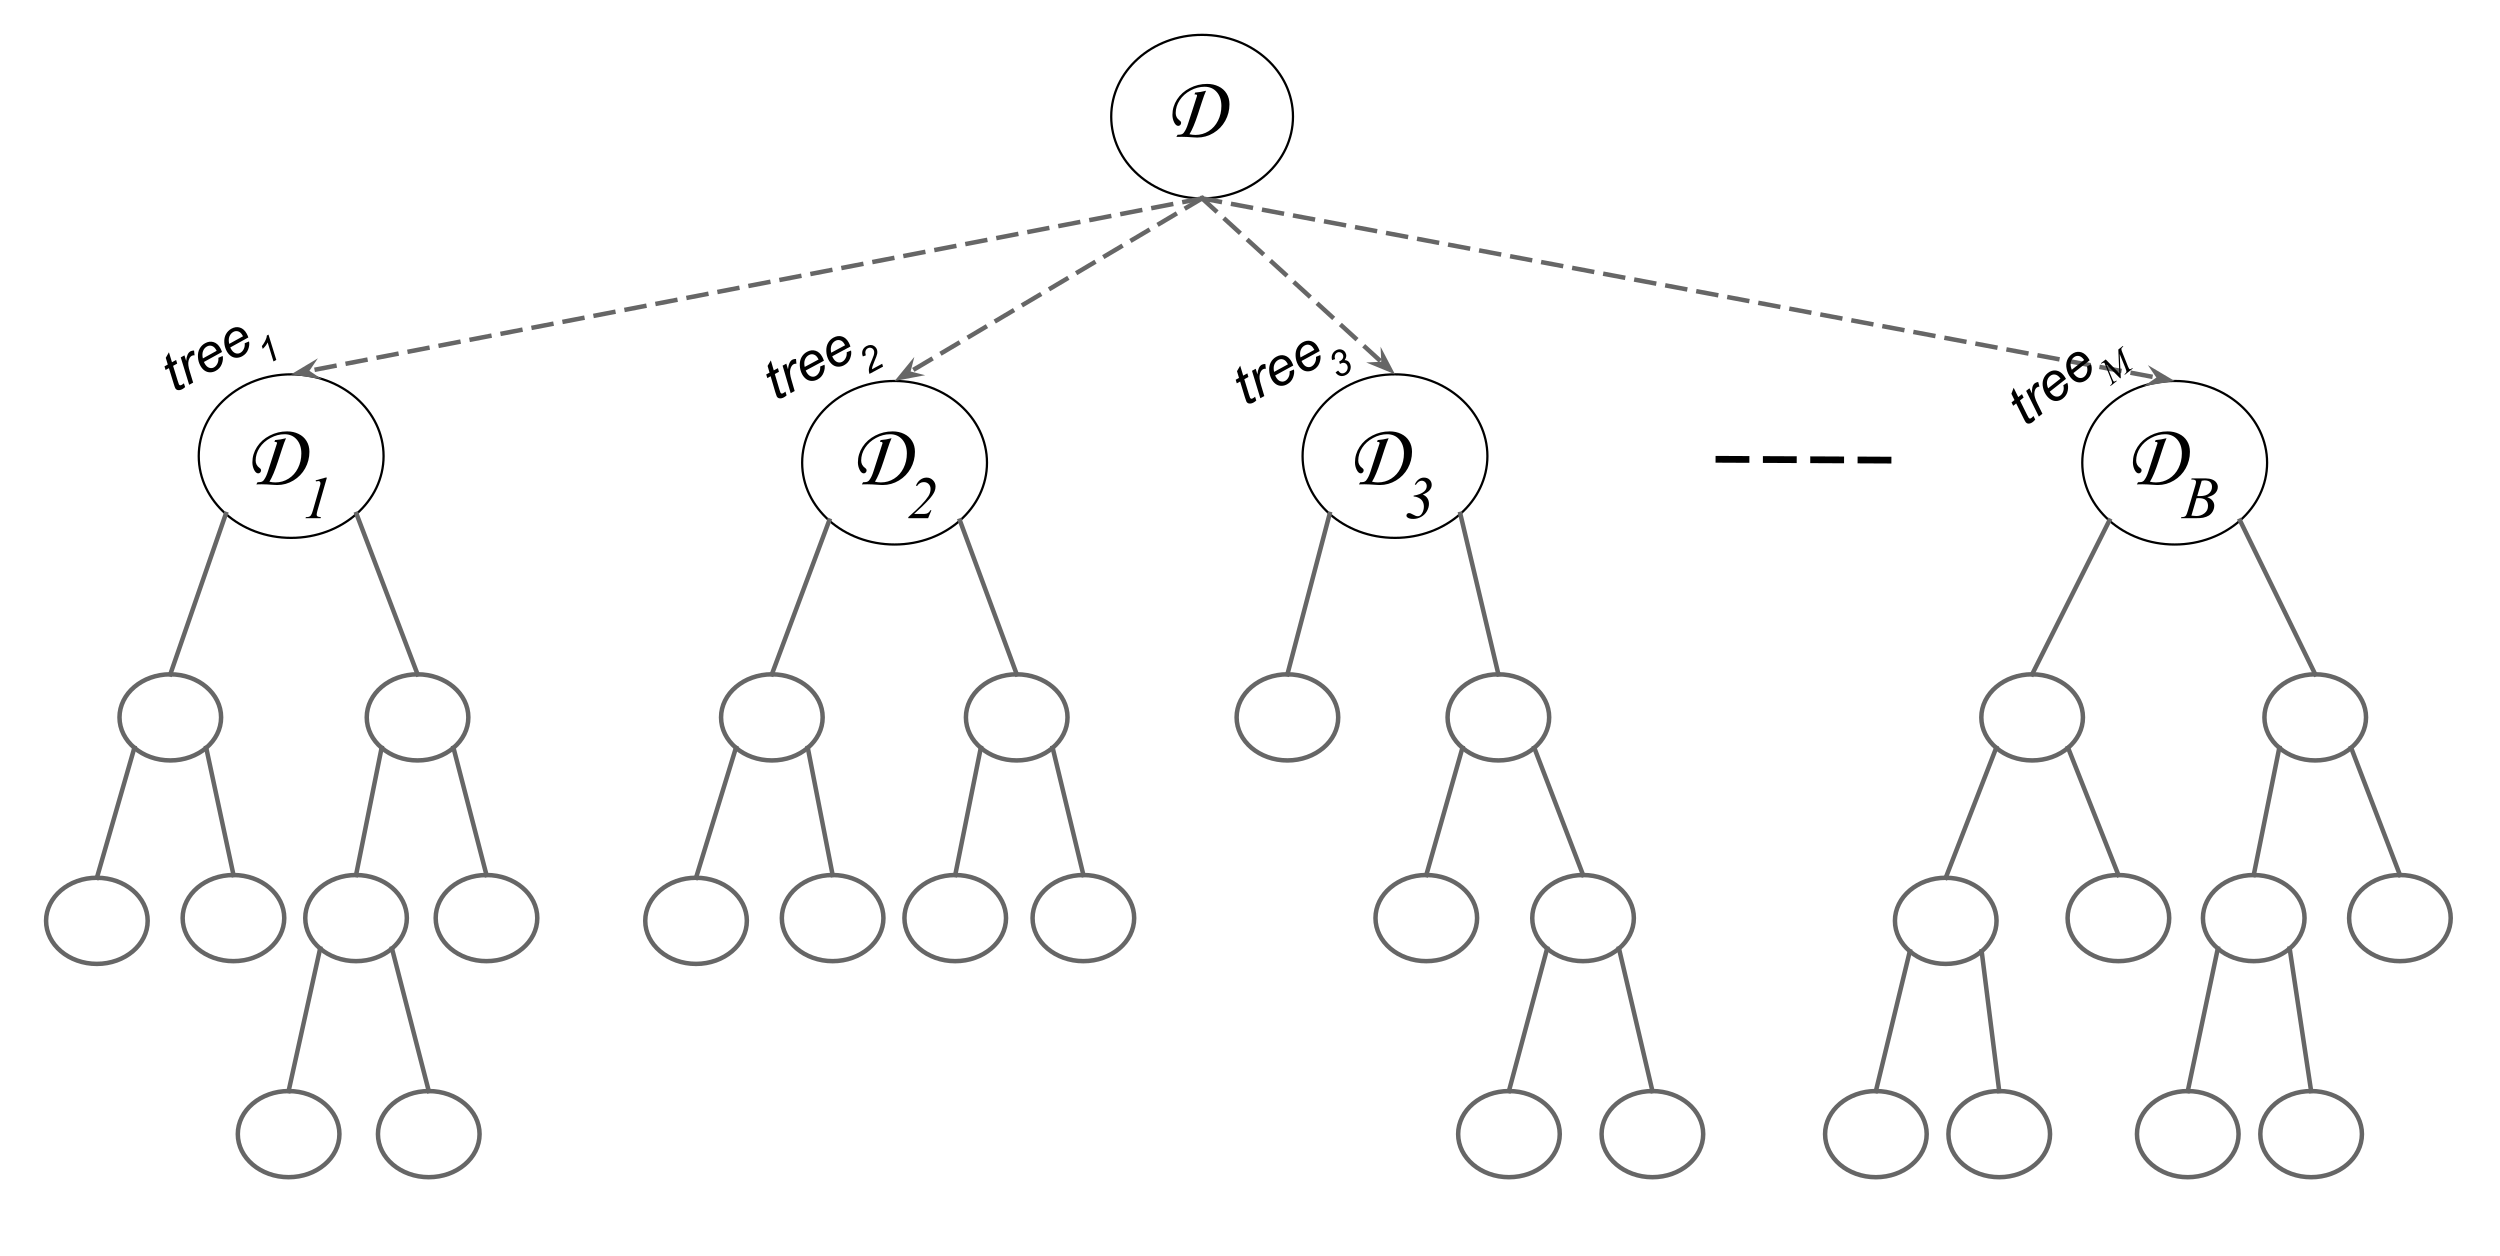 <svg version="1.1" viewBox="0.0 0.0 1108.966 557.063" fill="none" stroke="none" stroke-linecap="square" stroke-miterlimit="10" xmlns:xlink="http://www.w3.org/1999/xlink" xmlns="http://www.w3.org/2000/svg"><clipPath id="p.0"><path d="m0 0l1108.966 0l0 557.063l-1108.966 0l0 -557.063z" clip-rule="nonzero"/></clipPath><g clip-path="url(#p.0)"><path fill="#000000" fill-opacity="0.0" d="m0 0l1108.966 0l0 557.063l-1108.966 0z" fill-rule="evenodd"/><path fill="#000000" fill-opacity="0.0" d="m492.922 51.732l0 0c0 -20.03 18.05 -36.268 40.315 -36.268l0 0c22.265 0 40.315 16.238 40.315 36.268l0 0c0 20.03 -18.05 36.268 -40.315 36.268l0 0c-22.265 0 -40.315 -16.238 -40.315 -36.268z" fill-rule="evenodd"/><path stroke="#000000" stroke-width="1.0" stroke-linejoin="round" stroke-linecap="butt" d="m492.922 51.732l0 0c0 -20.03 18.05 -36.268 40.315 -36.268l0 0c22.265 0 40.315 16.238 40.315 36.268l0 0c0 20.03 -18.05 36.268 -40.315 36.268l0 0c-22.265 0 -40.315 -16.238 -40.315 -36.268z" fill-rule="evenodd"/><path fill="#000000" fill-opacity="0.0" d="m88.164 202.325l0 0c0 -20.03 18.353 -36.268 40.992 -36.268l0 0c22.639 0 40.992 16.238 40.992 36.268l0 0c0 20.03 -18.353 36.268 -40.992 36.268l0 0c-22.639 0 -40.992 -16.238 -40.992 -36.268z" fill-rule="evenodd"/><path stroke="#000000" stroke-width="1.0" stroke-linejoin="round" stroke-linecap="butt" d="m88.164 202.325l0 0c0 -20.03 18.353 -36.268 40.992 -36.268l0 0c22.639 0 40.992 16.238 40.992 36.268l0 0c0 20.03 -18.353 36.268 -40.992 36.268l0 0c-22.639 0 -40.992 -16.238 -40.992 -36.268z" fill-rule="evenodd"/><path fill="#000000" fill-opacity="0.0" d="m355.829 205.268l0 0c0 -20.03 18.353 -36.268 40.992 -36.268l0 0c22.639 0 40.992 16.238 40.992 36.268l0 0c0 20.03 -18.353 36.268 -40.992 36.268l0 0c-22.639 0 -40.992 -16.238 -40.992 -36.268z" fill-rule="evenodd"/><path stroke="#000000" stroke-width="1.0" stroke-linejoin="round" stroke-linecap="butt" d="m355.829 205.268l0 0c0 -20.03 18.353 -36.268 40.992 -36.268l0 0c22.639 0 40.992 16.238 40.992 36.268l0 0c0 20.03 -18.353 36.268 -40.992 36.268l0 0c-22.639 0 -40.992 -16.238 -40.992 -36.268z" fill-rule="evenodd"/><path fill="#000000" fill-opacity="0.0" d="m923.67 205.268l0 0c0 -20.03 18.353 -36.268 40.992 -36.268l0 0c22.639 0 40.992 16.238 40.992 36.268l0 0c0 20.03 -18.353 36.268 -40.992 36.268l0 0c-22.639 0 -40.992 -16.238 -40.992 -36.268z" fill-rule="evenodd"/><path stroke="#000000" stroke-width="1.0" stroke-linejoin="round" stroke-linecap="butt" d="m923.67 205.268l0 0c0 -20.03 18.353 -36.268 40.992 -36.268l0 0c22.639 0 40.992 16.238 40.992 36.268l0 0c0 20.03 -18.353 36.268 -40.992 36.268l0 0c-22.639 0 -40.992 -16.238 -40.992 -36.268z" fill-rule="evenodd"/><path fill="#000000" fill-opacity="0.0" d="m577.808 202.325l0 0c0 -20.03 18.353 -36.268 40.992 -36.268l0 0c22.639 0 40.992 16.238 40.992 36.268l0 0c0 20.03 -18.353 36.268 -40.992 36.268l0 0c-22.639 0 -40.992 -16.238 -40.992 -36.268z" fill-rule="evenodd"/><path stroke="#000000" stroke-width="1.0" stroke-linejoin="round" stroke-linecap="butt" d="m577.808 202.325l0 0c0 -20.03 18.353 -36.268 40.992 -36.268l0 0c22.639 0 40.992 16.238 40.992 36.268l0 0c0 20.03 -18.353 36.268 -40.992 36.268l0 0c-22.639 0 -40.992 -16.238 -40.992 -36.268z" fill-rule="evenodd"/><path fill="#000000" fill-opacity="0.0" d="m493.675 13.332l71.213 0l0 57.858l-71.213 0z" fill-rule="evenodd"/><path fill="#000000" d="m534.994 40.248q-0.797 1.719 -1.828 4.922l-1.766 5.438q-1.953 5.984 -3.766 8.938q1.359 0.312 2.641 0.312q3.203 0 5.859 -1.672q2.672 -1.688 4.156 -4.656q1.5 -2.969 1.5 -6.516q0 -3.844 -2.047 -6.188q-2.047 -2.344 -5.391 -2.344q-3.203 0 -6.266 1.656q-3.047 1.641 -4.812 4.328q-1.75 2.672 -1.75 5.703q0 2.0 1.672 3.234q0.438 0.312 0.578 0.562q0.141 0.234 0.141 0.578q0 0.516 -0.375 0.906q-0.375 0.391 -0.875 0.391q-1.047 0 -1.828 -1.562q-0.766 -1.578 -0.766 -3.312q0 -3.688 2.047 -6.859q2.062 -3.188 5.641 -5.031q3.578 -1.859 7.719 -1.859q2.797 0 5.062 1.109q2.281 1.094 3.547 3.156q1.281 2.047 1.281 4.781q0 3.938 -1.875 7.328q-1.875 3.391 -5.219 5.406q-3.344 2.016 -7.203 2.016l-1.375 -0.062q-3.594 -0.266 -5.469 -0.266q-1.641 0 -2.391 0.047l0.516 -0.953l0.859 -0.047q1.469 -0.016 2.109 -1.172q0.922 -1.266 1.688 -3.703l2.719 -8.422q1.266 -3.844 1.266 -3.953q0 -0.594 -0.625 -0.594q-0.328 0 -0.484 0.031l0.234 -0.844q2.453 -0.188 4.875 -0.828z" fill-rule="nonzero"/><path fill="#000000" fill-opacity="0.0" d="m533.237 88.0l-404.094 78.047" fill-rule="evenodd"/><path stroke="#666666" stroke-width="2.0" stroke-linejoin="round" stroke-linecap="butt" stroke-dasharray="8.0,6.0" d="m533.237 88.0l-397.365 76.747" fill-rule="evenodd"/><path fill="#666666" stroke="#666666" stroke-width="2.0" stroke-linecap="butt" d="m135.873 164.747l1.782 -2.635l-5.641 3.38l6.494 1.036z" fill-rule="evenodd"/><path fill="#000000" fill-opacity="0.0" d="m533.237 88.0l-136.409 81.008" fill-rule="evenodd"/><path stroke="#666666" stroke-width="2.0" stroke-linejoin="round" stroke-linecap="butt" stroke-dasharray="8.0,6.0" d="m533.237 88.0l-130.516 77.508" fill-rule="evenodd"/><path fill="#666666" stroke="#666666" stroke-width="2.0" stroke-linecap="butt" d="m402.721 165.508l0.785 -3.082l-4.165 5.089l6.462 -1.221z" fill-rule="evenodd"/><path fill="#000000" fill-opacity="0.0" d="m533.237 88.0l85.575 78.047" fill-rule="evenodd"/><path stroke="#666666" stroke-width="2.0" stroke-linejoin="round" stroke-linecap="butt" stroke-dasharray="8.0,6.0" d="m533.237 88.0l80.511 73.428" fill-rule="evenodd"/><path fill="#666666" stroke="#666666" stroke-width="2.0" stroke-linecap="butt" d="m613.748 161.428l-3.177 0.146l6.081 2.502l-3.05 -5.826z" fill-rule="evenodd"/><path fill="#000000" fill-opacity="0.0" d="m533.237 88.0l431.433 81.008" fill-rule="evenodd"/><path stroke="#666666" stroke-width="2.0" stroke-linejoin="round" stroke-linecap="butt" stroke-dasharray="8.0,6.0" d="m533.237 88.0l424.697 79.743" fill-rule="evenodd"/><path fill="#666666" stroke="#666666" stroke-width="2.0" stroke-linecap="butt" d="m957.934 167.743l-2.626 1.795l6.488 -1.07l-5.658 -3.351z" fill-rule="evenodd"/><path fill="#000000" fill-opacity="0.0" d="m762.501 203.74l77.827 0.378" fill-rule="evenodd"/><path stroke="#000000" stroke-width="3.0" stroke-linejoin="round" stroke-linecap="butt" stroke-dasharray="12.0,9.0" d="m762.501 203.74l77.827 0.378" fill-rule="evenodd"/><path fill="#000000" fill-opacity="0.0" d="m169.283 331.725l-11.339 56.409" fill-rule="evenodd"/><path stroke="#666666" stroke-width="2.0" stroke-linejoin="round" stroke-linecap="butt" d="m169.283 331.725l-11.339 56.409" fill-rule="evenodd"/><path fill="#000000" fill-opacity="0.0" d="m201.153 331.725l14.646 56.409" fill-rule="evenodd"/><path stroke="#666666" stroke-width="2.0" stroke-linejoin="round" stroke-linecap="butt" d="m201.153 331.725l14.646 56.409" fill-rule="evenodd"/><path fill="#000000" fill-opacity="0.0" d="m100.17 227.971l-24.63 71.15" fill-rule="evenodd"/><path stroke="#666666" stroke-width="2.0" stroke-linejoin="round" stroke-linecap="butt" d="m100.17 227.971l-24.63 71.15" fill-rule="evenodd"/><path fill="#000000" fill-opacity="0.0" d="m158.142 227.971l27.087 71.15" fill-rule="evenodd"/><path stroke="#666666" stroke-width="2.0" stroke-linejoin="round" stroke-linecap="butt" d="m158.142 227.971l27.087 71.15" fill-rule="evenodd"/><path fill="#000000" fill-opacity="0.0" d="m162.683 318.218l0 0c0 -10.55 10.089 -19.102 22.535 -19.102l0 0c12.446 0 22.535 8.552 22.535 19.102l0 0c0 10.55 -10.089 19.102 -22.535 19.102l0 0c-12.446 0 -22.535 -8.552 -22.535 -19.102z" fill-rule="evenodd"/><path stroke="#666666" stroke-width="2.0" stroke-linejoin="round" stroke-linecap="butt" d="m162.683 318.218l0 0c0 -10.55 10.089 -19.102 22.535 -19.102l0 0c12.446 0 22.535 8.552 22.535 19.102l0 0c0 10.55 -10.089 19.102 -22.535 19.102l0 0c-12.446 0 -22.535 -8.552 -22.535 -19.102z" fill-rule="evenodd"/><path fill="#000000" fill-opacity="0.0" d="m53.007 318.218l0 0c0 -10.55 10.089 -19.102 22.535 -19.102l0 0c12.446 0 22.535 8.552 22.535 19.102l0 0c0 10.55 -10.089 19.102 -22.535 19.102l0 0c-12.446 0 -22.535 -8.552 -22.535 -19.102z" fill-rule="evenodd"/><path stroke="#666666" stroke-width="2.0" stroke-linejoin="round" stroke-linecap="butt" d="m53.007 318.218l0 0c0 -10.55 10.089 -19.102 22.535 -19.102l0 0c12.446 0 22.535 8.552 22.535 19.102l0 0c0 10.55 -10.089 19.102 -22.535 19.102l0 0c-12.446 0 -22.535 -8.552 -22.535 -19.102z" fill-rule="evenodd"/><path fill="#000000" fill-opacity="0.0" d="m59.607 331.725l-16.63 57.638" fill-rule="evenodd"/><path stroke="#666666" stroke-width="2.0" stroke-linejoin="round" stroke-linecap="butt" d="m59.607 331.725l-16.63 57.638" fill-rule="evenodd"/><path fill="#000000" fill-opacity="0.0" d="m91.477 331.725l12.094 56.409" fill-rule="evenodd"/><path stroke="#666666" stroke-width="2.0" stroke-linejoin="round" stroke-linecap="butt" d="m91.477 331.725l12.094 56.409" fill-rule="evenodd"/><path fill="#000000" fill-opacity="0.0" d="m20.438 408.467l0 0c0 -10.55 10.089 -19.102 22.535 -19.102l0 0c12.446 0 22.535 8.552 22.535 19.102l0 0c0 10.55 -10.089 19.102 -22.535 19.102l0 0c-12.446 0 -22.535 -8.552 -22.535 -19.102z" fill-rule="evenodd"/><path stroke="#666666" stroke-width="2.0" stroke-linejoin="round" stroke-linecap="butt" d="m20.438 408.467l0 0c0 -10.55 10.089 -19.102 22.535 -19.102l0 0c12.446 0 22.535 8.552 22.535 19.102l0 0c0 10.55 -10.089 19.102 -22.535 19.102l0 0c-12.446 0 -22.535 -8.552 -22.535 -19.102z" fill-rule="evenodd"/><path fill="#000000" fill-opacity="0.0" d="m81.021 407.251l0 0c0 -10.55 10.089 -19.102 22.535 -19.102l0 0c12.446 0 22.535 8.552 22.535 19.102l0 0c0 10.55 -10.089 19.102 -22.535 19.102l0 0c-12.446 0 -22.535 -8.552 -22.535 -19.102z" fill-rule="evenodd"/><path stroke="#666666" stroke-width="2.0" stroke-linejoin="round" stroke-linecap="butt" d="m81.021 407.251l0 0c0 -10.55 10.089 -19.102 22.535 -19.102l0 0c12.446 0 22.535 8.552 22.535 19.102l0 0c0 10.55 -10.089 19.102 -22.535 19.102l0 0c-12.446 0 -22.535 -8.552 -22.535 -19.102z" fill-rule="evenodd"/><path fill="#000000" fill-opacity="0.0" d="m135.407 407.251l0 0c0 -10.55 10.089 -19.102 22.535 -19.102l0 0c12.446 0 22.535 8.552 22.535 19.102l0 0c0 10.55 -10.089 19.102 -22.535 19.102l0 0c-12.446 0 -22.535 -8.552 -22.535 -19.102z" fill-rule="evenodd"/><path stroke="#666666" stroke-width="2.0" stroke-linejoin="round" stroke-linecap="butt" d="m135.407 407.251l0 0c0 -10.55 10.089 -19.102 22.535 -19.102l0 0c12.446 0 22.535 8.552 22.535 19.102l0 0c0 10.55 -10.089 19.102 -22.535 19.102l0 0c-12.446 0 -22.535 -8.552 -22.535 -19.102z" fill-rule="evenodd"/><path fill="#000000" fill-opacity="0.0" d="m193.264 407.251l0 0c0 -10.55 10.089 -19.102 22.535 -19.102l0 0c12.446 0 22.535 8.552 22.535 19.102l0 0c0 10.55 -10.089 19.102 -22.535 19.102l0 0c-12.446 0 -22.535 -8.552 -22.535 -19.102z" fill-rule="evenodd"/><path stroke="#666666" stroke-width="2.0" stroke-linejoin="round" stroke-linecap="butt" d="m193.264 407.251l0 0c0 -10.55 10.089 -19.102 22.535 -19.102l0 0c12.446 0 22.535 8.552 22.535 19.102l0 0c0 10.55 -10.089 19.102 -22.535 19.102l0 0c-12.446 0 -22.535 -8.552 -22.535 -19.102z" fill-rule="evenodd"/><path fill="#000000" fill-opacity="0.0" d="m105.49 503.085l0 0c0 -10.55 10.089 -19.102 22.535 -19.102l0 0c12.446 0 22.535 8.552 22.535 19.102l0 0c0 10.55 -10.089 19.102 -22.535 19.102l0 0c-12.446 0 -22.535 -8.552 -22.535 -19.102z" fill-rule="evenodd"/><path stroke="#666666" stroke-width="2.0" stroke-linejoin="round" stroke-linecap="butt" d="m105.49 503.085l0 0c0 -10.55 10.089 -19.102 22.535 -19.102l0 0c12.446 0 22.535 8.552 22.535 19.102l0 0c0 10.55 -10.089 19.102 -22.535 19.102l0 0c-12.446 0 -22.535 -8.552 -22.535 -19.102z" fill-rule="evenodd"/><path fill="#000000" fill-opacity="0.0" d="m142.008 420.758l-13.984 63.213" fill-rule="evenodd"/><path stroke="#666666" stroke-width="2.0" stroke-linejoin="round" stroke-linecap="butt" d="m142.008 420.758l-13.984 63.213" fill-rule="evenodd"/><path fill="#000000" fill-opacity="0.0" d="m173.878 420.758l16.315 63.213" fill-rule="evenodd"/><path stroke="#666666" stroke-width="2.0" stroke-linejoin="round" stroke-linecap="butt" d="m173.878 420.758l16.315 63.213" fill-rule="evenodd"/><path fill="#000000" fill-opacity="0.0" d="m167.656 503.085l0 0c0 -10.55 10.089 -19.102 22.535 -19.102l0 0c12.446 0 22.535 8.552 22.535 19.102l0 0c0 10.55 -10.089 19.102 -22.535 19.102l0 0c-12.446 0 -22.535 -8.552 -22.535 -19.102z" fill-rule="evenodd"/><path stroke="#666666" stroke-width="2.0" stroke-linejoin="round" stroke-linecap="butt" d="m167.656 503.085l0 0c0 -10.55 10.089 -19.102 22.535 -19.102l0 0c12.446 0 22.535 8.552 22.535 19.102l0 0c0 10.55 -10.089 19.102 -22.535 19.102l0 0c-12.446 0 -22.535 -8.552 -22.535 -19.102z" fill-rule="evenodd"/><path fill="#000000" fill-opacity="0.0" d="m435.069 331.725l-11.339 56.409" fill-rule="evenodd"/><path stroke="#666666" stroke-width="2.0" stroke-linejoin="round" stroke-linecap="butt" d="m435.069 331.725l-11.339 56.409" fill-rule="evenodd"/><path fill="#000000" fill-opacity="0.0" d="m466.938 331.725l13.638 56.409" fill-rule="evenodd"/><path stroke="#666666" stroke-width="2.0" stroke-linejoin="round" stroke-linecap="butt" d="m466.938 331.725l13.638 56.409" fill-rule="evenodd"/><path fill="#000000" fill-opacity="0.0" d="m367.835 230.913l-25.449 68.189" fill-rule="evenodd"/><path stroke="#666666" stroke-width="2.0" stroke-linejoin="round" stroke-linecap="butt" d="m367.835 230.913l-25.449 68.189" fill-rule="evenodd"/><path fill="#000000" fill-opacity="0.0" d="m425.807 230.913l25.197 68.189" fill-rule="evenodd"/><path stroke="#666666" stroke-width="2.0" stroke-linejoin="round" stroke-linecap="butt" d="m425.807 230.913l25.197 68.189" fill-rule="evenodd"/><path fill="#000000" fill-opacity="0.0" d="m428.468 318.218l0 0c0 -10.55 10.089 -19.102 22.535 -19.102l0 0c12.446 0 22.535 8.552 22.535 19.102l0 0c0 10.55 -10.089 19.102 -22.535 19.102l0 0c-12.446 0 -22.535 -8.552 -22.535 -19.102z" fill-rule="evenodd"/><path stroke="#666666" stroke-width="2.0" stroke-linejoin="round" stroke-linecap="butt" d="m428.468 318.218l0 0c0 -10.55 10.089 -19.102 22.535 -19.102l0 0c12.446 0 22.535 8.552 22.535 19.102l0 0c0 10.55 -10.089 19.102 -22.535 19.102l0 0c-12.446 0 -22.535 -8.552 -22.535 -19.102z" fill-rule="evenodd"/><path fill="#000000" fill-opacity="0.0" d="m319.852 318.218l0 0c0 -10.55 10.089 -19.102 22.535 -19.102l0 0c12.446 0 22.535 8.552 22.535 19.102l0 0c0 10.55 -10.089 19.102 -22.535 19.102l0 0c-12.446 0 -22.535 -8.552 -22.535 -19.102z" fill-rule="evenodd"/><path stroke="#666666" stroke-width="2.0" stroke-linejoin="round" stroke-linecap="butt" d="m319.852 318.218l0 0c0 -10.55 10.089 -19.102 22.535 -19.102l0 0c12.446 0 22.535 8.552 22.535 19.102l0 0c0 10.55 -10.089 19.102 -22.535 19.102l0 0c-12.446 0 -22.535 -8.552 -22.535 -19.102z" fill-rule="evenodd"/><path fill="#000000" fill-opacity="0.0" d="m326.452 331.725l-17.701 57.638" fill-rule="evenodd"/><path stroke="#666666" stroke-width="2.0" stroke-linejoin="round" stroke-linecap="butt" d="m326.452 331.725l-17.701 57.638" fill-rule="evenodd"/><path fill="#000000" fill-opacity="0.0" d="m358.322 331.725l11.024 56.409" fill-rule="evenodd"/><path stroke="#666666" stroke-width="2.0" stroke-linejoin="round" stroke-linecap="butt" d="m358.322 331.725l11.024 56.409" fill-rule="evenodd"/><path fill="#000000" fill-opacity="0.0" d="m286.223 408.467l0 0c0 -10.55 10.089 -19.102 22.535 -19.102l0 0c12.446 0 22.535 8.552 22.535 19.102l0 0c0 10.55 -10.089 19.102 -22.535 19.102l0 0c-12.446 0 -22.535 -8.552 -22.535 -19.102z" fill-rule="evenodd"/><path stroke="#666666" stroke-width="2.0" stroke-linejoin="round" stroke-linecap="butt" d="m286.223 408.467l0 0c0 -10.55 10.089 -19.102 22.535 -19.102l0 0c12.446 0 22.535 8.552 22.535 19.102l0 0c0 10.55 -10.089 19.102 -22.535 19.102l0 0c-12.446 0 -22.535 -8.552 -22.535 -19.102z" fill-rule="evenodd"/><path fill="#000000" fill-opacity="0.0" d="m346.807 407.251l0 0c0 -10.55 10.089 -19.102 22.535 -19.102l0 0c12.446 0 22.535 8.552 22.535 19.102l0 0c0 10.55 -10.089 19.102 -22.535 19.102l0 0c-12.446 0 -22.535 -8.552 -22.535 -19.102z" fill-rule="evenodd"/><path stroke="#666666" stroke-width="2.0" stroke-linejoin="round" stroke-linecap="butt" d="m346.807 407.251l0 0c0 -10.55 10.089 -19.102 22.535 -19.102l0 0c12.446 0 22.535 8.552 22.535 19.102l0 0c0 10.55 -10.089 19.102 -22.535 19.102l0 0c-12.446 0 -22.535 -8.552 -22.535 -19.102z" fill-rule="evenodd"/><path fill="#000000" fill-opacity="0.0" d="m401.192 407.251l0 0c0 -10.55 10.089 -19.102 22.535 -19.102l0 0c12.446 0 22.535 8.552 22.535 19.102l0 0c0 10.55 -10.089 19.102 -22.535 19.102l0 0c-12.446 0 -22.535 -8.552 -22.535 -19.102z" fill-rule="evenodd"/><path stroke="#666666" stroke-width="2.0" stroke-linejoin="round" stroke-linecap="butt" d="m401.192 407.251l0 0c0 -10.55 10.089 -19.102 22.535 -19.102l0 0c12.446 0 22.535 8.552 22.535 19.102l0 0c0 10.55 -10.089 19.102 -22.535 19.102l0 0c-12.446 0 -22.535 -8.552 -22.535 -19.102z" fill-rule="evenodd"/><path fill="#000000" fill-opacity="0.0" d="m458.032 407.251l0 0c0 -10.55 10.089 -19.102 22.535 -19.102l0 0c12.446 0 22.535 8.552 22.535 19.102l0 0c0 10.55 -10.089 19.102 -22.535 19.102l0 0c-12.446 0 -22.535 -8.552 -22.535 -19.102z" fill-rule="evenodd"/><path stroke="#666666" stroke-width="2.0" stroke-linejoin="round" stroke-linecap="butt" d="m458.032 407.251l0 0c0 -10.55 10.089 -19.102 22.535 -19.102l0 0c12.446 0 22.535 8.552 22.535 19.102l0 0c0 10.55 -10.089 19.102 -22.535 19.102l0 0c-12.446 0 -22.535 -8.552 -22.535 -19.102z" fill-rule="evenodd"/><path fill="#000000" fill-opacity="0.0" d="m360.823 167.472l71.213 0l0 72.535l-71.213 0z" fill-rule="evenodd"/><path fill="#000000" d="m395.478 194.387q-0.797 1.719 -1.828 4.922l-1.766 5.438q-1.953 5.984 -3.766 8.938q1.359 0.312 2.641 0.312q3.203 0 5.859 -1.672q2.672 -1.688 4.156 -4.656q1.5 -2.969 1.5 -6.516q0 -3.844 -2.047 -6.188q-2.047 -2.344 -5.391 -2.344q-3.203 0 -6.266 1.656q-3.047 1.641 -4.812 4.328q-1.75 2.672 -1.75 5.703q0 2.0 1.672 3.234q0.438 0.312 0.578 0.562q0.141 0.234 0.141 0.578q0 0.516 -0.375 0.906q-0.375 0.391 -0.875 0.391q-1.047 0 -1.828 -1.562q-0.766 -1.578 -0.766 -3.312q0 -3.688 2.047 -6.859q2.062 -3.188 5.641 -5.031q3.578 -1.859 7.719 -1.859q2.797 0 5.062 1.109q2.281 1.094 3.547 3.156q1.281 2.047 1.281 4.781q0 3.938 -1.875 7.328q-1.875 3.391 -5.219 5.406q-3.344 2.016 -7.203 2.016l-1.375 -0.062q-3.594 -0.266 -5.469 -0.266q-1.641 0 -2.391 0.047l0.516 -0.953l0.859 -0.047q1.469 -0.016 2.109 -1.172q0.922 -1.266 1.688 -3.703l2.719 -8.422q1.266 -3.844 1.266 -3.953q0 -0.594 -0.625 -0.594q-0.328 0 -0.484 0.031l0.234 -0.844q2.453 -0.188 4.875 -0.828z" fill-rule="nonzero"/><path fill="#000000" d="m411.693 229.872l-8.781 0l0 -0.484q6.703 -5.875 8.875 -9.219q1.0 -1.562 1.0 -3.266q0 -1.344 -0.844 -2.188q-0.828 -0.859 -2.156 -0.859q-1.828 0 -3.016 1.75l-0.453 -0.203q0.656 -1.688 1.938 -2.609q1.281 -0.938 2.766 -0.938q1.672 0 2.812 1.156q1.156 1.156 1.156 2.797q0 1.141 -0.406 2.109q-0.625 1.531 -2.312 3.422q-2.547 2.875 -6.797 6.641l4.422 0q1.062 0 1.75 -0.438q0.703 -0.438 1.0 -1.188l0.516 0l-1.469 3.516z" fill-rule="nonzero"/><path fill="#000000" fill-opacity="0.0" d="m92.218 167.472l71.213 0l0 72.535l-71.213 0z" fill-rule="evenodd"/><path fill="#000000" d="m126.874 194.387q-0.797 1.719 -1.828 4.922l-1.766 5.438q-1.953 5.984 -3.766 8.938q1.359 0.312 2.641 0.312q3.203 0 5.859 -1.672q2.672 -1.688 4.156 -4.656q1.5 -2.969 1.5 -6.516q0 -3.844 -2.047 -6.188q-2.047 -2.344 -5.391 -2.344q-3.203 0 -6.266 1.656q-3.047 1.641 -4.812 4.328q-1.75 2.672 -1.75 5.703q0 2.0 1.672 3.234q0.438 0.312 0.578 0.562q0.141 0.234 0.141 0.578q0 0.516 -0.375 0.906q-0.375 0.391 -0.875 0.391q-1.047 0 -1.828 -1.562q-0.766 -1.578 -0.766 -3.312q0 -3.688 2.047 -6.859q2.062 -3.188 5.641 -5.031q3.578 -1.859 7.719 -1.859q2.797 0 5.062 1.109q2.281 1.094 3.547 3.156q1.281 2.047 1.281 4.781q0 3.938 -1.875 7.328q-1.875 3.391 -5.219 5.406q-3.344 2.016 -7.203 2.016l-1.375 -0.062q-3.594 -0.266 -5.469 -0.266q-1.641 0 -2.391 0.047l0.516 -0.953l0.859 -0.047q1.469 -0.016 2.109 -1.172q0.922 -1.266 1.688 -3.703l2.719 -8.422q1.266 -3.844 1.266 -3.953q0 -0.594 -0.625 -0.594q-0.328 0 -0.484 0.031l0.234 -0.844q2.453 -0.188 4.875 -0.828z" fill-rule="nonzero"/><path fill="#000000" d="m145.01 211.856l-4.188 14.594q-0.359 1.281 -0.359 1.859q0 0.484 0.328 0.734q0.328 0.25 1.547 0.344l-0.125 0.484l-6.703 0l0.188 -0.484q1.062 -0.016 1.406 -0.172q0.547 -0.234 0.812 -0.625q0.438 -0.594 0.875 -2.141l3.016 -10.484q0.281 -0.938 0.297 -1.094q0.047 -0.25 0.047 -0.5q0 -0.453 -0.25 -0.719q-0.25 -0.266 -0.672 -0.266q-0.344 0 -1.062 0.156l-0.156 -0.469l4.375 -1.219l0.625 0z" fill-rule="nonzero"/><path fill="#000000" fill-opacity="0.0" d="m648.721 331.725l-16.031 56.409" fill-rule="evenodd"/><path stroke="#666666" stroke-width="2.0" stroke-linejoin="round" stroke-linecap="butt" d="m648.721 331.725l-16.031 56.409" fill-rule="evenodd"/><path fill="#000000" fill-opacity="0.0" d="m680.591 331.725l21.638 56.409" fill-rule="evenodd"/><path stroke="#666666" stroke-width="2.0" stroke-linejoin="round" stroke-linecap="butt" d="m680.591 331.725l21.638 56.409" fill-rule="evenodd"/><path fill="#000000" fill-opacity="0.0" d="m589.814 227.971l-18.74 71.15" fill-rule="evenodd"/><path stroke="#666666" stroke-width="2.0" stroke-linejoin="round" stroke-linecap="butt" d="m589.814 227.971l-18.74 71.15" fill-rule="evenodd"/><path fill="#000000" fill-opacity="0.0" d="m647.786 227.971l16.882 71.15" fill-rule="evenodd"/><path stroke="#666666" stroke-width="2.0" stroke-linejoin="round" stroke-linecap="butt" d="m647.786 227.971l16.882 71.15" fill-rule="evenodd"/><path fill="#000000" fill-opacity="0.0" d="m642.121 318.218l0 0c0 -10.55 10.089 -19.102 22.535 -19.102l0 0c12.446 0 22.535 8.552 22.535 19.102l0 0c0 10.55 -10.089 19.102 -22.535 19.102l0 0c-12.446 0 -22.535 -8.552 -22.535 -19.102z" fill-rule="evenodd"/><path stroke="#666666" stroke-width="2.0" stroke-linejoin="round" stroke-linecap="butt" d="m642.121 318.218l0 0c0 -10.55 10.089 -19.102 22.535 -19.102l0 0c12.446 0 22.535 8.552 22.535 19.102l0 0c0 10.55 -10.089 19.102 -22.535 19.102l0 0c-12.446 0 -22.535 -8.552 -22.535 -19.102z" fill-rule="evenodd"/><path fill="#000000" fill-opacity="0.0" d="m548.547 318.218l0 0c0 -10.55 10.089 -19.102 22.535 -19.102l0 0c12.446 0 22.535 8.552 22.535 19.102l0 0c0 10.55 -10.089 19.102 -22.535 19.102l0 0c-12.446 0 -22.535 -8.552 -22.535 -19.102z" fill-rule="evenodd"/><path stroke="#666666" stroke-width="2.0" stroke-linejoin="round" stroke-linecap="butt" d="m548.547 318.218l0 0c0 -10.55 10.089 -19.102 22.535 -19.102l0 0c12.446 0 22.535 8.552 22.535 19.102l0 0c0 10.55 -10.089 19.102 -22.535 19.102l0 0c-12.446 0 -22.535 -8.552 -22.535 -19.102z" fill-rule="evenodd"/><path fill="#000000" fill-opacity="0.0" d="m610.15 407.251l0 0c0 -10.55 10.089 -19.102 22.535 -19.102l0 0c12.446 0 22.535 8.552 22.535 19.102l0 0c0 10.55 -10.089 19.102 -22.535 19.102l0 0c-12.446 0 -22.535 -8.552 -22.535 -19.102z" fill-rule="evenodd"/><path stroke="#666666" stroke-width="2.0" stroke-linejoin="round" stroke-linecap="butt" d="m610.15 407.251l0 0c0 -10.55 10.089 -19.102 22.535 -19.102l0 0c12.446 0 22.535 8.552 22.535 19.102l0 0c0 10.55 -10.089 19.102 -22.535 19.102l0 0c-12.446 0 -22.535 -8.552 -22.535 -19.102z" fill-rule="evenodd"/><path fill="#000000" fill-opacity="0.0" d="m679.684 407.251l0 0c0 -10.55 10.089 -19.102 22.535 -19.102l0 0c12.446 0 22.535 8.552 22.535 19.102l0 0c0 10.55 -10.089 19.102 -22.535 19.102l0 0c-12.446 0 -22.535 -8.552 -22.535 -19.102z" fill-rule="evenodd"/><path stroke="#666666" stroke-width="2.0" stroke-linejoin="round" stroke-linecap="butt" d="m679.684 407.251l0 0c0 -10.55 10.089 -19.102 22.535 -19.102l0 0c12.446 0 22.535 8.552 22.535 19.102l0 0c0 10.55 -10.089 19.102 -22.535 19.102l0 0c-12.446 0 -22.535 -8.552 -22.535 -19.102z" fill-rule="evenodd"/><path fill="#000000" fill-opacity="0.0" d="m581.318 167.472l71.213 0l0 72.535l-71.213 0z" fill-rule="evenodd"/><path fill="#000000" d="m615.973 194.387q-0.797 1.719 -1.828 4.922l-1.766 5.438q-1.953 5.984 -3.766 8.938q1.359 0.312 2.641 0.312q3.203 0 5.859 -1.672q2.672 -1.688 4.156 -4.656q1.5 -2.969 1.5 -6.516q0 -3.844 -2.047 -6.188q-2.047 -2.344 -5.391 -2.344q-3.203 0 -6.266 1.656q-3.047 1.641 -4.812 4.328q-1.75 2.672 -1.75 5.703q0 2.0 1.672 3.234q0.438 0.312 0.578 0.562q0.141 0.234 0.141 0.578q0 0.516 -0.375 0.906q-0.375 0.391 -0.875 0.391q-1.047 0 -1.828 -1.562q-0.766 -1.578 -0.766 -3.312q0 -3.688 2.047 -6.859q2.062 -3.188 5.641 -5.031q3.578 -1.859 7.719 -1.859q2.797 0 5.062 1.109q2.281 1.094 3.547 3.156q1.281 2.047 1.281 4.781q0 3.938 -1.875 7.328q-1.875 3.391 -5.219 5.406q-3.344 2.016 -7.203 2.016l-1.375 -0.062q-3.594 -0.266 -5.469 -0.266q-1.641 0 -2.391 0.047l0.516 -0.953l0.859 -0.047q1.469 -0.016 2.109 -1.172q0.922 -1.266 1.688 -3.703l2.719 -8.422q1.266 -3.844 1.266 -3.953q0 -0.594 -0.625 -0.594q-0.328 0 -0.484 0.031l0.234 -0.844q2.453 -0.188 4.875 -0.828z" fill-rule="nonzero"/><path fill="#000000" d="m627.063 220.231l0 -0.375q3.141 -0.484 4.688 -1.875q1.125 -1.0 1.125 -2.359q0 -1.031 -0.656 -1.703q-0.641 -0.672 -1.562 -0.672q-1.469 0 -2.594 1.812l-0.484 -0.141q0.672 -1.516 1.734 -2.281q1.062 -0.781 2.328 -0.781q1.531 0 2.484 0.922q0.953 0.922 0.953 2.328q0 1.188 -0.891 2.297q-0.891 1.109 -3.062 1.984q1.344 0.547 2.031 1.609q0.703 1.047 0.703 2.516q0 1.625 -0.938 3.266q-0.938 1.625 -2.578 2.516q-1.625 0.891 -3.422 0.891q-1.641 0 -2.5 -0.578q-0.547 -0.391 -0.547 -0.906q0 -0.453 0.328 -0.781q0.328 -0.328 0.812 -0.328q0.344 0 0.672 0.109q0.219 0.062 1.031 0.516q0.812 0.453 1.266 0.609q0.453 0.156 0.938 0.156q1.172 0 1.922 -1.359q0.766 -1.375 0.766 -2.906q0 -1.25 -0.516 -2.219q-0.516 -0.984 -1.625 -1.578q-1.094 -0.609 -2.406 -0.688z" fill-rule="nonzero"/><path fill="#000000" fill-opacity="0.0" d="m646.816 503.085l0 0c0 -10.55 10.089 -19.102 22.535 -19.102l0 0c12.446 0 22.535 8.552 22.535 19.102l0 0c0 10.55 -10.089 19.102 -22.535 19.102l0 0c-12.446 0 -22.535 -8.552 -22.535 -19.102z" fill-rule="evenodd"/><path stroke="#666666" stroke-width="2.0" stroke-linejoin="round" stroke-linecap="butt" d="m646.816 503.085l0 0c0 -10.55 10.089 -19.102 22.535 -19.102l0 0c12.446 0 22.535 8.552 22.535 19.102l0 0c0 10.55 -10.089 19.102 -22.535 19.102l0 0c-12.446 0 -22.535 -8.552 -22.535 -19.102z" fill-rule="evenodd"/><path fill="#000000" fill-opacity="0.0" d="m686.285 420.758l-16.945 63.213" fill-rule="evenodd"/><path stroke="#666666" stroke-width="2.0" stroke-linejoin="round" stroke-linecap="butt" d="m686.285 420.758l-16.945 63.213" fill-rule="evenodd"/><path fill="#000000" fill-opacity="0.0" d="m718.155 420.758l14.835 63.213" fill-rule="evenodd"/><path stroke="#666666" stroke-width="2.0" stroke-linejoin="round" stroke-linecap="butt" d="m718.155 420.758l14.835 63.213" fill-rule="evenodd"/><path fill="#000000" fill-opacity="0.0" d="m710.441 503.085l0 0c0 -10.55 10.089 -19.102 22.535 -19.102l0 0c12.446 0 22.535 8.552 22.535 19.102l0 0c0 10.55 -10.089 19.102 -22.535 19.102l0 0c-12.446 0 -22.535 -8.552 -22.535 -19.102z" fill-rule="evenodd"/><path stroke="#666666" stroke-width="2.0" stroke-linejoin="round" stroke-linecap="butt" d="m710.441 503.085l0 0c0 -10.55 10.089 -19.102 22.535 -19.102l0 0c12.446 0 22.535 8.552 22.535 19.102l0 0c0 10.55 -10.089 19.102 -22.535 19.102l0 0c-12.446 0 -22.535 -8.552 -22.535 -19.102z" fill-rule="evenodd"/><path fill="#000000" fill-opacity="0.0" d="m1011.069 331.725l-11.339 56.409" fill-rule="evenodd"/><path stroke="#666666" stroke-width="2.0" stroke-linejoin="round" stroke-linecap="butt" d="m1011.069 331.725l-11.339 56.409" fill-rule="evenodd"/><path fill="#000000" fill-opacity="0.0" d="m1042.938 331.725l21.638 56.409" fill-rule="evenodd"/><path stroke="#666666" stroke-width="2.0" stroke-linejoin="round" stroke-linecap="butt" d="m1042.938 331.725l21.638 56.409" fill-rule="evenodd"/><path fill="#000000" fill-opacity="0.0" d="m935.676 230.913l-34.236 68.189" fill-rule="evenodd"/><path stroke="#666666" stroke-width="2.0" stroke-linejoin="round" stroke-linecap="butt" d="m935.676 230.913l-34.236 68.189" fill-rule="evenodd"/><path fill="#000000" fill-opacity="0.0" d="m993.648 230.913l33.354 68.189" fill-rule="evenodd"/><path stroke="#666666" stroke-width="2.0" stroke-linejoin="round" stroke-linecap="butt" d="m993.648 230.913l33.354 68.189" fill-rule="evenodd"/><path fill="#000000" fill-opacity="0.0" d="m1004.468 318.218l0 0c0 -10.55 10.089 -19.102 22.535 -19.102l0 0c12.446 0 22.535 8.552 22.535 19.102l0 0c0 10.55 -10.089 19.102 -22.535 19.102l0 0c-12.446 0 -22.535 -8.552 -22.535 -19.102z" fill-rule="evenodd"/><path stroke="#666666" stroke-width="2.0" stroke-linejoin="round" stroke-linecap="butt" d="m1004.468 318.218l0 0c0 -10.55 10.089 -19.102 22.535 -19.102l0 0c12.446 0 22.535 8.552 22.535 19.102l0 0c0 10.55 -10.089 19.102 -22.535 19.102l0 0c-12.446 0 -22.535 -8.552 -22.535 -19.102z" fill-rule="evenodd"/><path fill="#000000" fill-opacity="0.0" d="m878.894 318.218l0 0c0 -10.55 10.089 -19.102 22.535 -19.102l0 0c12.446 0 22.535 8.552 22.535 19.102l0 0c0 10.55 -10.089 19.102 -22.535 19.102l0 0c-12.446 0 -22.535 -8.552 -22.535 -19.102z" fill-rule="evenodd"/><path stroke="#666666" stroke-width="2.0" stroke-linejoin="round" stroke-linecap="butt" d="m878.894 318.218l0 0c0 -10.55 10.089 -19.102 22.535 -19.102l0 0c12.446 0 22.535 8.552 22.535 19.102l0 0c0 10.55 -10.089 19.102 -22.535 19.102l0 0c-12.446 0 -22.535 -8.552 -22.535 -19.102z" fill-rule="evenodd"/><path fill="#000000" fill-opacity="0.0" d="m885.495 331.725l-22.394 57.638" fill-rule="evenodd"/><path stroke="#666666" stroke-width="2.0" stroke-linejoin="round" stroke-linecap="butt" d="m885.495 331.725l-22.394 57.638" fill-rule="evenodd"/><path fill="#000000" fill-opacity="0.0" d="m917.365 331.725l22.331 56.409" fill-rule="evenodd"/><path stroke="#666666" stroke-width="2.0" stroke-linejoin="round" stroke-linecap="butt" d="m917.365 331.725l22.331 56.409" fill-rule="evenodd"/><path fill="#000000" fill-opacity="0.0" d="m840.571 408.467l0 0c0 -10.55 10.089 -19.102 22.535 -19.102l0 0c12.446 0 22.535 8.552 22.535 19.102l0 0c0 10.55 -10.089 19.102 -22.535 19.102l0 0c-12.446 0 -22.535 -8.552 -22.535 -19.102z" fill-rule="evenodd"/><path stroke="#666666" stroke-width="2.0" stroke-linejoin="round" stroke-linecap="butt" d="m840.571 408.467l0 0c0 -10.55 10.089 -19.102 22.535 -19.102l0 0c12.446 0 22.535 8.552 22.535 19.102l0 0c0 10.55 -10.089 19.102 -22.535 19.102l0 0c-12.446 0 -22.535 -8.552 -22.535 -19.102z" fill-rule="evenodd"/><path fill="#000000" fill-opacity="0.0" d="m917.154 407.251l0 0c0 -10.55 10.089 -19.102 22.535 -19.102l0 0c12.446 0 22.535 8.552 22.535 19.102l0 0c0 10.55 -10.089 19.102 -22.535 19.102l0 0c-12.446 0 -22.535 -8.552 -22.535 -19.102z" fill-rule="evenodd"/><path stroke="#666666" stroke-width="2.0" stroke-linejoin="round" stroke-linecap="butt" d="m917.154 407.251l0 0c0 -10.55 10.089 -19.102 22.535 -19.102l0 0c12.446 0 22.535 8.552 22.535 19.102l0 0c0 10.55 -10.089 19.102 -22.535 19.102l0 0c-12.446 0 -22.535 -8.552 -22.535 -19.102z" fill-rule="evenodd"/><path fill="#000000" fill-opacity="0.0" d="m977.192 407.251l0 0c0 -10.55 10.089 -19.102 22.535 -19.102l0 0c12.446 0 22.535 8.552 22.535 19.102l0 0c0 10.55 -10.089 19.102 -22.535 19.102l0 0c-12.446 0 -22.535 -8.552 -22.535 -19.102z" fill-rule="evenodd"/><path stroke="#666666" stroke-width="2.0" stroke-linejoin="round" stroke-linecap="butt" d="m977.192 407.251l0 0c0 -10.55 10.089 -19.102 22.535 -19.102l0 0c12.446 0 22.535 8.552 22.535 19.102l0 0c0 10.55 -10.089 19.102 -22.535 19.102l0 0c-12.446 0 -22.535 -8.552 -22.535 -19.102z" fill-rule="evenodd"/><path fill="#000000" fill-opacity="0.0" d="m1042.032 407.251l0 0c0 -10.55 10.089 -19.102 22.535 -19.102l0 0c12.446 0 22.536 8.552 22.536 19.102l0 0c0 10.55 -10.089 19.102 -22.536 19.102l0 0c-12.446 0 -22.535 -8.552 -22.535 -19.102z" fill-rule="evenodd"/><path stroke="#666666" stroke-width="2.0" stroke-linejoin="round" stroke-linecap="butt" d="m1042.032 407.251l0 0c0 -10.55 10.089 -19.102 22.535 -19.102l0 0c12.446 0 22.536 8.552 22.536 19.102l0 0c0 10.55 -10.089 19.102 -22.536 19.102l0 0c-12.446 0 -22.535 -8.552 -22.535 -19.102z" fill-rule="evenodd"/><path fill="#000000" fill-opacity="0.0" d="m847.171 421.974l-15.055 62.016" fill-rule="evenodd"/><path stroke="#666666" stroke-width="2.0" stroke-linejoin="round" stroke-linecap="butt" d="m847.171 421.974l-15.055 62.016" fill-rule="evenodd"/><path fill="#000000" fill-opacity="0.0" d="m879.041 421.974l7.78 62.016" fill-rule="evenodd"/><path stroke="#666666" stroke-width="2.0" stroke-linejoin="round" stroke-linecap="butt" d="m879.041 421.974l7.78 62.016" fill-rule="evenodd"/><path fill="#000000" fill-opacity="0.0" d="m809.583 503.087l0 0c0 -10.55 10.089 -19.102 22.535 -19.102l0 0c12.446 0 22.535 8.552 22.535 19.102l0 0c0 10.55 -10.089 19.102 -22.535 19.102l0 0c-12.446 0 -22.535 -8.552 -22.535 -19.102z" fill-rule="evenodd"/><path stroke="#666666" stroke-width="2.0" stroke-linejoin="round" stroke-linecap="butt" d="m809.583 503.087l0 0c0 -10.55 10.089 -19.102 22.535 -19.102l0 0c12.446 0 22.535 8.552 22.535 19.102l0 0c0 10.55 -10.089 19.102 -22.535 19.102l0 0c-12.446 0 -22.535 -8.552 -22.535 -19.102z" fill-rule="evenodd"/><path fill="#000000" fill-opacity="0.0" d="m864.3 503.086l0 0c0 -10.55 10.089 -19.102 22.535 -19.102l0 0c12.446 0 22.535 8.552 22.535 19.102l0 0c0 10.55 -10.089 19.102 -22.535 19.102l0 0c-12.446 0 -22.535 -8.552 -22.535 -19.102z" fill-rule="evenodd"/><path stroke="#666666" stroke-width="2.0" stroke-linejoin="round" stroke-linecap="butt" d="m864.3 503.086l0 0c0 -10.55 10.089 -19.102 22.535 -19.102l0 0c12.446 0 22.535 8.552 22.535 19.102l0 0c0 10.55 -10.089 19.102 -22.535 19.102l0 0c-12.446 0 -22.535 -8.552 -22.535 -19.102z" fill-rule="evenodd"/><path fill="#000000" fill-opacity="0.0" d="m983.793 420.758l-13.323 63.213" fill-rule="evenodd"/><path stroke="#666666" stroke-width="2.0" stroke-linejoin="round" stroke-linecap="butt" d="m983.793 420.758l-13.323 63.213" fill-rule="evenodd"/><path fill="#000000" fill-opacity="0.0" d="m1015.663 420.758l9.512 63.213" fill-rule="evenodd"/><path stroke="#666666" stroke-width="2.0" stroke-linejoin="round" stroke-linecap="butt" d="m1015.663 420.758l9.512 63.213" fill-rule="evenodd"/><path fill="#000000" fill-opacity="0.0" d="m947.931 503.087l0 0c0 -10.55 10.089 -19.102 22.535 -19.102l0 0c12.446 0 22.535 8.552 22.535 19.102l0 0c0 10.55 -10.089 19.102 -22.535 19.102l0 0c-12.446 0 -22.535 -8.552 -22.535 -19.102z" fill-rule="evenodd"/><path stroke="#666666" stroke-width="2.0" stroke-linejoin="round" stroke-linecap="butt" d="m947.931 503.087l0 0c0 -10.55 10.089 -19.102 22.535 -19.102l0 0c12.446 0 22.535 8.552 22.535 19.102l0 0c0 10.55 -10.089 19.102 -22.535 19.102l0 0c-12.446 0 -22.535 -8.552 -22.535 -19.102z" fill-rule="evenodd"/><path fill="#000000" fill-opacity="0.0" d="m1002.648 503.086l0 0c0 -10.55 10.089 -19.102 22.535 -19.102l0 0c12.446 0 22.535 8.552 22.535 19.102l0 0c0 10.55 -10.089 19.102 -22.535 19.102l0 0c-12.446 0 -22.535 -8.552 -22.535 -19.102z" fill-rule="evenodd"/><path stroke="#666666" stroke-width="2.0" stroke-linejoin="round" stroke-linecap="butt" d="m1002.648 503.086l0 0c0 -10.55 10.089 -19.102 22.535 -19.102l0 0c12.446 0 22.535 8.552 22.535 19.102l0 0c0 10.55 -10.089 19.102 -22.535 19.102l0 0c-12.446 0 -22.535 -8.552 -22.535 -19.102z" fill-rule="evenodd"/><path fill="#000000" fill-opacity="0.0" d="m927.868 167.472l71.213 0l0 72.535l-71.213 0z" fill-rule="evenodd"/><path fill="#000000" d="m961.046 194.387q-0.797 1.719 -1.828 4.922l-1.766 5.438q-1.953 5.984 -3.766 8.938q1.359 0.312 2.641 0.312q3.203 0 5.859 -1.672q2.672 -1.688 4.156 -4.656q1.5 -2.969 1.5 -6.516q0 -3.844 -2.047 -6.188q-2.047 -2.344 -5.391 -2.344q-3.203 0 -6.266 1.656q-3.047 1.641 -4.812 4.328q-1.75 2.672 -1.75 5.703q0 2.0 1.672 3.234q0.438 0.312 0.578 0.562q0.141 0.234 0.141 0.578q0 0.516 -0.375 0.906q-0.375 0.391 -0.875 0.391q-1.047 0 -1.828 -1.562q-0.766 -1.578 -0.766 -3.312q0 -3.688 2.047 -6.859q2.062 -3.188 5.641 -5.031q3.578 -1.859 7.719 -1.859q2.797 0 5.062 1.109q2.281 1.094 3.547 3.156q1.281 2.047 1.281 4.781q0 3.938 -1.875 7.328q-1.875 3.391 -5.219 5.406q-3.344 2.016 -7.203 2.016l-1.375 -0.062q-3.594 -0.266 -5.469 -0.266q-1.641 0 -2.391 0.047l0.516 -0.953l0.859 -0.047q1.469 -0.016 2.109 -1.172q0.922 -1.266 1.688 -3.703l2.719 -8.422q1.266 -3.844 1.266 -3.953q0 -0.594 -0.625 -0.594q-0.328 0 -0.484 0.031l0.234 -0.844q2.453 -0.188 4.875 -0.828z" fill-rule="nonzero"/><path fill="#000000" d="m971.995 212.7l0.188 -0.484l6.297 0q1.594 0 2.828 0.5q1.25 0.5 1.859 1.391q0.625 0.875 0.625 1.859q0 1.531 -1.109 2.766q-1.094 1.219 -3.578 1.812q1.609 0.594 2.359 1.594q0.75 0.984 0.75 2.156q0 1.328 -0.672 2.531q-0.672 1.188 -1.734 1.859q-1.062 0.656 -2.562 0.969q-1.062 0.219 -3.328 0.219l-6.469 0l0.172 -0.484q1.016 -0.016 1.375 -0.188q0.516 -0.219 0.734 -0.594q0.312 -0.484 0.844 -2.266l3.156 -10.688q0.406 -1.344 0.406 -1.891q0 -0.484 -0.359 -0.766q-0.359 -0.281 -1.359 -0.281q-0.219 0 -0.422 -0.016zm2.656 7.328q0.844 0.031 1.219 0.031q2.703 0 4.016 -1.172q1.328 -1.188 1.328 -2.953q0 -1.344 -0.812 -2.094q-0.797 -0.75 -2.562 -0.75q-0.469 0 -1.203 0.156l-1.984 6.781zm-2.578 8.703q1.406 0.172 2.203 0.172q2.031 0 3.594 -1.219q1.578 -1.219 1.578 -3.312q0 -1.609 -0.969 -2.5q-0.969 -0.906 -3.141 -0.906q-0.406 0 -1.0 0.047l-2.266 7.719z" fill-rule="nonzero"/><path fill="#000000" fill-opacity="0.0" d="m46.423 154.792l74.929 -41.354l27.276 49.386l-74.929 41.354z" fill-rule="evenodd"/><path fill="#000000" d="m81.582 170.02l0.538 1.684q-0.572 0.548 -1.201 0.895q-1.108 0.612 -2.067 0.427q-0.719 -0.139 -1.112 -0.85q-0.196 -0.356 -0.64 -1.806l-2.171 -7.065l-1.477 0.815l-0.492 -1.602l1.464 -0.808l-0.898 -2.984l1.41 -2.456l1.349 4.413l1.833 -1.012l0.479 1.61l-1.819 1.004l2.073 6.726q0.402 1.277 0.523 1.496q0.181 0.328 0.471 0.4q0.29 0.072 0.714 -0.162q0.616 -0.34 1.026 -0.727zm2.332 0.676l-3.736 -12.162l1.642 -0.906l0.766 2.486q0.139 -1.719 0.614 -2.766q0.467 -1.061 1.315 -1.529q0.547 -0.302 1.581 -0.337l0.199 2.139q-0.675 -0.091 -1.25 0.226q-0.985 0.544 -1.407 2.204q-0.429 1.647 0.552 4.781l1.487 4.89l-1.765 0.974zm12.953 -11.985l1.911 -0.805q0.357 1.552 -0.379 3.547q-0.731 1.974 -2.673 3.046q-1.204 0.664 -2.526 0.662q-1.322 -0.002 -2.445 -0.774q-1.109 -0.78 -1.864 -2.148q-0.982 -1.778 -1.083 -3.9q-0.108 -2.135 0.752 -3.681q0.86 -1.545 2.392 -2.391q1.956 -1.08 3.791 -0.504q1.828 0.562 2.983 2.655q0.446 0.807 0.756 1.724l-8.016 4.424q0.14 0.351 0.276 0.597q0.846 1.532 1.989 1.954q1.157 0.414 2.169 -0.144q0.958 -0.529 1.527 -1.664q0.583 -1.143 0.439 -2.598zm-6.878 0.28l6.115 -3.375q-0.159 -0.287 -0.227 -0.41q-0.771 -1.395 -1.876 -1.749q-1.113 -0.367 -2.208 0.237q-1.19 0.657 -1.722 2.021q-0.518 1.357 -0.083 3.276zm18.564 -6.73l1.911 -0.805q0.357 1.552 -0.379 3.547q-0.731 1.974 -2.673 3.046q-1.204 0.664 -2.526 0.662q-1.322 -0.002 -2.445 -0.774q-1.109 -0.78 -1.864 -2.148q-0.982 -1.778 -1.083 -3.9q-0.108 -2.135 0.752 -3.681q0.86 -1.545 2.392 -2.391q1.956 -1.08 3.791 -0.504q1.828 0.562 2.983 2.655q0.446 0.807 0.756 1.724l-8.016 4.424q0.14 0.351 0.276 0.597q0.846 1.532 1.989 1.954q1.157 0.414 2.169 -0.144q0.958 -0.529 1.527 -1.664q0.583 -1.143 0.439 -2.598zm-6.878 0.28l6.115 -3.375q-0.159 -0.287 -0.227 -0.41q-0.771 -1.395 -1.876 -1.749q-1.113 -0.367 -2.208 0.237q-1.19 0.657 -1.722 2.021q-0.518 1.357 -0.083 3.276z" fill-rule="nonzero"/><path fill="#000000" d="m121.316 160.333l-2.598 -8.453q-0.58 1.373 -2.169 2.892l-0.387 -1.25q0.713 -0.875 1.291 -1.962q0.57 -1.1 0.773 -1.801q0.123 -0.425 0.157 -0.943l0.711 -0.393l3.467 11.222l-1.245 0.687z" fill-rule="nonzero"/><path fill="#000000" fill-opacity="0.0" d="m313.451 158.052l75.402 -40.472l26.677 49.732l-75.402 40.472z" fill-rule="evenodd"/><path fill="#000000" d="m348.411 173.7l0.517 1.691q-0.579 0.541 -1.212 0.881q-1.115 0.599 -2.071 0.402q-0.717 -0.147 -1.101 -0.863q-0.192 -0.358 -0.618 -1.814l-2.084 -7.092l-1.487 0.798l-0.473 -1.608l1.473 -0.791l-0.862 -2.995l1.44 -2.44l1.295 4.43l1.845 -0.99l0.459 1.616l-1.831 0.983l1.991 6.752q0.386 1.282 0.505 1.503q0.177 0.33 0.466 0.406q0.289 0.076 0.716 -0.154q0.62 -0.333 1.035 -0.715zm2.323 0.704l-3.587 -12.208l1.652 -0.887l0.736 2.496q0.16 -1.718 0.648 -2.759q0.48 -1.056 1.333 -1.514q0.551 -0.296 1.585 -0.318l0.173 2.141q-0.674 -0.099 -1.252 0.211q-0.991 0.532 -1.433 2.188q-0.449 1.642 0.494 4.789l1.427 4.909l-1.776 0.953zm13.094 -11.834l1.921 -0.783q0.338 1.556 -0.422 3.543q-0.754 1.965 -2.709 3.015q-1.212 0.65 -2.533 0.633q-1.322 -0.018 -2.435 -0.803q-1.099 -0.793 -1.838 -2.17q-0.96 -1.79 -1.035 -3.913q-0.082 -2.137 0.796 -3.673q0.879 -1.536 2.42 -2.363q1.969 -1.057 3.796 -0.459q1.82 0.584 2.95 2.69q0.436 0.812 0.735 1.734l-8.068 4.33q0.136 0.353 0.269 0.6q0.827 1.542 1.965 1.978q1.152 0.428 2.17 -0.119q0.964 -0.517 1.546 -1.646q0.596 -1.136 0.471 -2.593zm-6.879 0.199l6.154 -3.303q-0.155 -0.289 -0.222 -0.413q-0.753 -1.404 -1.854 -1.771q-1.108 -0.38 -2.21 0.211q-1.198 0.643 -1.746 2.001q-0.534 1.351 -0.122 3.275zm18.64 -6.512l1.921 -0.783q0.338 1.556 -0.422 3.543q-0.754 1.965 -2.709 3.015q-1.212 0.65 -2.533 0.633q-1.322 -0.018 -2.435 -0.803q-1.099 -0.793 -1.838 -2.17q-0.96 -1.79 -1.035 -3.913q-0.082 -2.137 0.796 -3.673q0.878 -1.536 2.42 -2.363q1.969 -1.057 3.796 -0.459q1.82 0.584 2.95 2.69q0.436 0.812 0.735 1.734l-8.068 4.33q0.136 0.353 0.269 0.6q0.827 1.542 1.965 1.978q1.152 0.428 2.17 -0.119q0.964 -0.517 1.546 -1.646q0.596 -1.136 0.471 -2.593zm-6.879 0.199l6.154 -3.303q-0.155 -0.289 -0.222 -0.413q-0.753 -1.404 -1.854 -1.771q-1.108 -0.38 -2.21 0.211q-1.198 0.643 -1.746 2.001q-0.534 1.351 -0.122 3.275z" fill-rule="nonzero"/><path fill="#000000" d="m385.676 165.863q-0.295 -1.012 -0.276 -1.803q0.019 -0.791 0.288 -1.644q0.269 -0.854 1.193 -2.999q0.556 -1.31 0.715 -1.873q0.221 -0.81 0.182 -1.445q-0.027 -0.447 -0.248 -0.86q-0.369 -0.688 -1.123 -0.904q-0.762 -0.23 -1.477 0.155q-0.702 0.377 -0.973 1.161q-0.257 0.776 0.092 1.99l-1.308 0.471q-0.545 -1.445 -0.105 -2.675q0.454 -1.237 1.748 -1.931q0.854 -0.458 1.748 -0.477q0.894 -0.019 1.585 0.444q0.705 0.455 1.074 1.143q0.539 1.005 0.318 2.312q-0.13 0.815 -1.362 3.675q-0.531 1.225 -0.734 1.937q-0.203 0.712 -0.202 1.243l4.516 -2.424l0.365 1.276l-6.016 3.229z" fill-rule="nonzero"/><path fill="#000000" fill-opacity="0.0" d="m521.628 160.638l75.055 -41.134l27.118 49.48l-75.055 41.134z" fill-rule="evenodd"/><path fill="#000000" d="m556.736 175.973l0.532 1.686q-0.574 0.546 -1.204 0.892q-1.11 0.608 -2.068 0.421q-0.719 -0.141 -1.109 -0.853q-0.195 -0.356 -0.635 -1.808l-2.148 -7.072l-1.48 0.811l-0.487 -1.604l1.466 -0.804l-0.889 -2.987l1.418 -2.452l1.334 4.418l1.836 -1.006l0.473 1.611l-1.822 0.999l2.051 6.733q0.398 1.279 0.518 1.498q0.18 0.329 0.47 0.402q0.289 0.073 0.714 -0.16q0.617 -0.338 1.029 -0.724zm2.33 0.683l-3.697 -12.175l1.644 -0.901l0.758 2.489q0.145 -1.719 0.623 -2.765q0.47 -1.06 1.32 -1.525q0.548 -0.3 1.582 -0.332l0.193 2.139q-0.675 -0.093 -1.25 0.222q-0.987 0.541 -1.413 2.2q-0.434 1.646 0.537 4.784l1.471 4.895l-1.768 0.969zm12.989 -11.947l1.914 -0.799q0.352 1.553 -0.391 3.546q-0.737 1.972 -2.682 3.038q-1.206 0.661 -2.528 0.655q-1.322 -0.006 -2.442 -0.782q-1.106 -0.783 -1.857 -2.154q-0.976 -1.781 -1.07 -3.904q-0.102 -2.136 0.763 -3.679q0.865 -1.543 2.399 -2.384q1.959 -1.074 3.792 -0.493q1.826 0.567 2.974 2.664q0.443 0.808 0.75 1.727l-8.029 4.401q0.139 0.351 0.274 0.598q0.841 1.535 1.983 1.96q1.156 0.418 2.17 -0.138q0.959 -0.526 1.532 -1.659q0.586 -1.141 0.448 -2.597zm-6.878 0.259l6.125 -3.357q-0.158 -0.288 -0.225 -0.411q-0.766 -1.398 -1.87 -1.755q-1.112 -0.371 -2.208 0.23q-1.192 0.653 -1.728 2.016q-0.522 1.355 -0.093 3.276zm18.583 -6.674l1.914 -0.799q0.352 1.553 -0.391 3.546q-0.737 1.972 -2.682 3.038q-1.206 0.661 -2.528 0.655q-1.322 -0.006 -2.442 -0.782q-1.106 -0.783 -1.857 -2.154q-0.976 -1.781 -1.07 -3.903q-0.102 -2.136 0.763 -3.679q0.865 -1.543 2.399 -2.384q1.959 -1.074 3.792 -0.493q1.826 0.567 2.974 2.664q0.443 0.808 0.75 1.727l-8.029 4.401q0.139 0.351 0.274 0.598q0.841 1.535 1.983 1.96q1.156 0.418 2.17 -0.138q0.959 -0.526 1.532 -1.659q0.586 -1.141 0.447 -2.597zm-6.878 0.259l6.125 -3.357q-0.158 -0.288 -0.225 -0.411q-0.766 -1.398 -1.87 -1.755q-1.112 -0.371 -2.208 0.23q-1.192 0.653 -1.728 2.016q-0.522 1.355 -0.093 3.276z" fill-rule="nonzero"/><path fill="#000000" d="m592.437 165.209l1.123 -0.812q0.715 0.98 1.429 1.177q0.727 0.189 1.481 -0.224q0.918 -0.503 1.229 -1.529q0.311 -1.026 -0.155 -1.875q-0.406 -0.74 -1.175 -0.942q-0.756 -0.209 -1.606 0.256q-0.096 0.053 -0.382 0.245l-0.351 -1.162q0.193 -0.07 0.358 -0.16q1.055 -0.578 1.353 -1.401q0.29 -0.836 -0.123 -1.59q-0.383 -0.699 -1.118 -0.902q-0.729 -0.224 -1.4 0.144q-0.671 0.368 -0.935 1.154q-0.258 0.765 0.072 1.724l-1.355 0.422q-0.374 -1.398 0.107 -2.535q0.488 -1.158 1.652 -1.797q1.233 -0.676 2.414 -0.343q1.173 0.319 1.766 1.402q0.436 0.795 0.341 1.63q-0.088 0.814 -0.7 1.649q0.784 0.033 1.343 0.369q0.558 0.336 0.904 0.966q0.743 1.357 0.278 2.912q-0.46 1.535 -1.871 2.308q-1.357 0.743 -2.627 0.442q-1.256 -0.309 -2.051 -1.531z" fill-rule="nonzero"/><path fill="#000000" fill-opacity="0.0" d="m866.594 173.774l67.276 -52.913l34.866 44.346l-67.276 52.913z" fill-rule="evenodd"/><path fill="#000000" d="m902.001 184.502l0.802 1.576q-0.476 0.633 -1.041 1.077q-0.995 0.782 -1.971 0.755q-0.732 -0.021 -1.234 -0.659q-0.251 -0.319 -0.923 -1.679l-3.28 -6.624l-1.326 1.043l-0.744 -1.502l1.314 -1.034l-1.367 -2.801l0.996 -2.652l2.042 4.139l1.646 -1.294l0.732 1.512l-1.633 1.285l3.129 6.306q0.602 1.196 0.757 1.393q0.232 0.295 0.529 0.319q0.297 0.024 0.678 -0.275q0.553 -0.435 0.896 -0.883zm2.41 0.291l-5.646 -11.403l1.474 -1.159l1.157 2.331q-0.139 -1.719 0.16 -2.83q0.29 -1.123 1.051 -1.722q0.491 -0.386 1.506 -0.588l0.541 2.079q-0.681 0.019 -1.197 0.424q-0.884 0.695 -1.033 2.403q-0.158 1.695 1.315 4.631l2.255 4.587l-1.584 1.246zm10.849 -13.92l1.756 -1.103q0.602 1.474 0.197 3.562q-0.403 2.066 -2.147 3.438q-1.081 0.85 -2.385 1.061q-1.305 0.211 -2.537 -0.37q-1.22 -0.591 -2.186 -1.819q-1.255 -1.597 -1.697 -3.675q-0.451 -2.09 0.149 -3.755q0.6 -1.664 1.975 -2.746q1.756 -1.381 3.66 -1.109q1.894 0.26 3.371 2.139q0.57 0.725 1.024 1.58l-7.197 5.66q0.195 0.324 0.369 0.545q1.082 1.376 2.278 1.608q1.208 0.222 2.117 -0.492q0.86 -0.676 1.238 -1.888q0.391 -1.222 0.015 -2.636zm-6.741 1.386l5.49 -4.318q-0.203 -0.258 -0.29 -0.368q-0.985 -1.253 -2.133 -1.424q-1.158 -0.183 -2.14 0.59q-1.068 0.84 -1.373 2.273q-0.293 1.423 0.446 3.247zm17.233 -9.638l1.756 -1.103q0.603 1.474 0.197 3.562q-0.403 2.066 -2.147 3.438q-1.081 0.85 -2.386 1.061q-1.305 0.211 -2.537 -0.37q-1.22 -0.591 -2.186 -1.819q-1.255 -1.597 -1.697 -3.675q-0.451 -2.09 0.149 -3.755q0.6 -1.664 1.975 -2.746q1.756 -1.381 3.66 -1.109q1.894 0.26 3.371 2.139q0.57 0.725 1.024 1.58l-7.197 5.661q0.195 0.324 0.369 0.545q1.082 1.376 2.278 1.608q1.208 0.222 2.117 -0.492q0.86 -0.676 1.238 -1.888q0.391 -1.222 0.015 -2.636zm-6.741 1.386l5.49 -4.318q-0.203 -0.258 -0.29 -0.368q-0.985 -1.253 -2.133 -1.424q-1.158 -0.183 -2.14 0.59q-1.068 0.84 -1.373 2.273q-0.293 1.423 0.446 3.247z" fill-rule="nonzero"/><path fill="#000000" d="m934.056 159.449l6.034 6.108l-0.434 -10.512l2.026 -1.594l0.174 0.221q-0.625 0.571 -0.706 0.695q-0.141 0.25 -0.12 0.631q0.024 0.359 0.359 1.189l2.605 6.499q0.232 0.573 0.435 0.831q0.193 0.246 0.462 0.233q0.369 -0.012 0.872 -0.408l0.147 -0.116l0.122 0.282l-3.5 2.753l-0.122 -0.282l0.16 -0.126q0.467 -0.367 0.606 -0.695q0.119 -0.253 0.054 -0.639q-0.065 -0.386 -0.539 -1.544l-2.42 -5.909l0.48 10.596l-0.246 0.193l-6.117 -6.162l2.57 6.328q0.328 0.796 0.511 1.029q0.174 0.221 0.43 0.218q0.268 -0.012 0.936 -0.478l0.11 0.291l-2.751 2.164l-0.11 -0.291l0.16 -0.126q0.614 -0.483 0.643 -1.003q0.023 -0.376 -0.336 -1.287l-3.072 -7.623q-0.361 -0.054 -0.603 0.017q-0.242 0.071 -0.784 0.418l-0.112 -0.269l2.076 -1.632z" fill-rule="nonzero"/></g></svg>